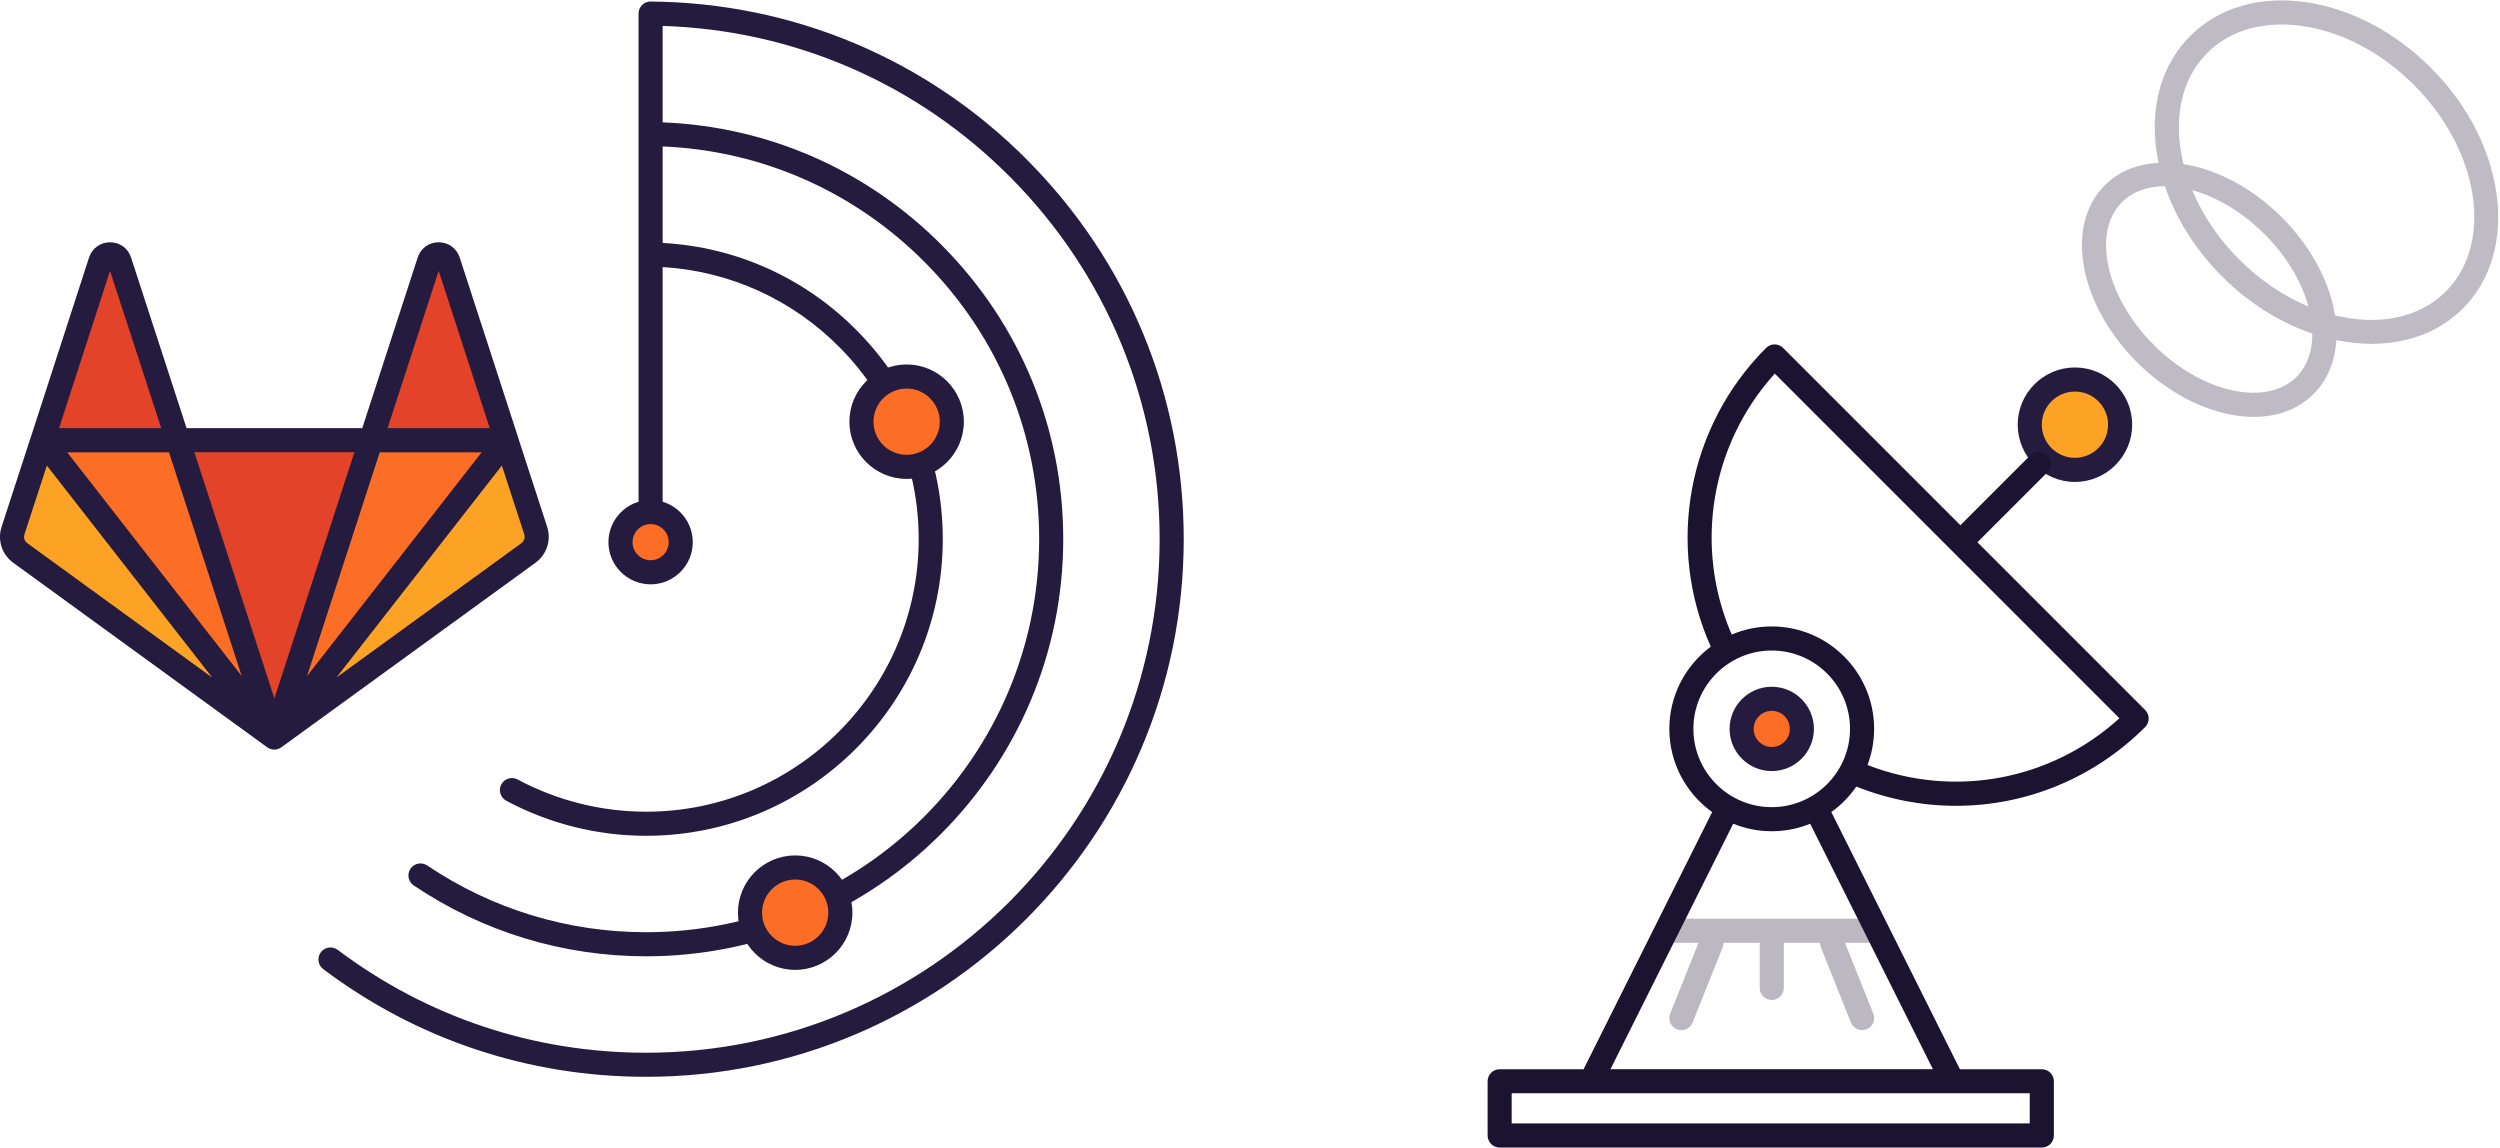 <svg xmlns="http://www.w3.org/2000/svg" viewBox="0 0 830 381" enable-background="new 0 0 830 381"><switch><g><path d="m-64.09 243.66l32.08-98.7h-64.15l32.08 98.7" fill="#e24329" transform="translate(155.2 1.16)"/><path d="m62.56 243.66l-32.08-98.7h-44.911l76.986 98.7" fill="#fc6d26" transform="translate(28.531 1.161)"/><path d="m13.997 145.9l-9.76 29.988c-.884 2.723.071 5.729 2.405 7.426l84.34 61.28-76.987-98.7" fill="#fca326" transform="translate(.089.256)"/><path d="m-15.324-134.1h44.947l-19.344-59.45c-.99-3.041-5.305-3.041-6.33 0l-19.273 59.45" fill="#e24329" transform="translate(29.422 280.26)"/><path d="m-156.09 243.66l32.08-98.7h44.947l-77.02 98.7" fill="#fc6d26" transform="translate(247.2 1.161)"/><path d="m-78.21 145.9l9.76 29.988c.884 2.723-.071 5.729-2.405 7.426l-84.34 61.25 76.987-98.66" fill="#fca326" transform="translate(246.31.256)"/><path d="m-168.85-134.1h-44.947l19.309-59.45c.99-3.041 5.305-3.041 6.33 0l19.308 59.45" fill="#e24329" transform="translate(336.97 280.26)"/><path d="m181.66 174.91l-9.591-29.466c-.047-.272-.132-.539-.237-.801l-19.231-59.21c-1.026-3.044-3.758-5-6.967-5-.015 0-.029 0-.043 0-3.21.018-5.924 1.997-6.915 5.05l-18.399 56.647h-58.34l-18.434-56.65c-.992-3.047-3.707-5.03-6.917-5.04-3.252-.012-5.978 1.947-7.02 5.05l-19.221 59.29c-.02.053-.045.102-.063.156l-9.761 29.99c-1.428 4.399.122 9.18 3.858 11.897l84.34 61.28c.706.513 1.53.764 2.351.764.603 0 1.197-.151 1.746-.418.019-.009.037-.018.056-.027.017-.008.034-.014.051-.023.045-.023.085-.053.129-.077.12-.068.239-.135.352-.216.014-.01.03-.017.044-.027.005-.004.011-.006.016-.01l84.34-61.25c3.733-2.716 5.283-7.497 3.854-11.9m-125.55-24.75l24.14 74.27-57.934-74.27h33.797m103.79 0l-57.966 74.29 24.14-74.29h33.825m-14.255-60.24l16.957 52.21h-33.914l16.957-52.21m-27.971 60.21l-26.568 81.76-26.569-81.76h53.14m-81.14-60.21l16.989 52.21h-33.915l16.926-52.21m-27.454 90.42c-.926-.673-1.309-1.86-.954-2.952l7.432-22.833 54.899 70.38-61.38-44.599m164.02-.001l-61.38 44.576 54.904-70.36 7.429 22.827c.356 1.095-.027 2.282-.95 2.954" fill="#251b3f"/><path d="m626.22 309c0-2.209-1.791-4-4-4h-68c-2.209 0-4 1.791-4 4s1.791 4 4 4h9.692l-9.406 23.515c-.82 2.051.177 4.379 2.229 5.199.487.195.989.287 1.484.287 1.587 0 3.089-.951 3.715-2.516l10-25c.195-.488.281-.99.28-1.485h12.01v15c0 2.209 1.791 4 4 4s4-1.791 4-4v-15h12.01c0 .495.085.998.28 1.485l10 25c.626 1.564 2.128 2.516 3.715 2.516.495 0 .997-.092 1.484-.287 2.052-.82 3.049-3.148 2.229-5.199l-9.406-23.515h9.692c2.209 0 4-1.791 4-4" opacity=".3" fill="#1c1330"/><g><circle cx="588.22" cy="242" r="10" fill="#fc6d26"/><path d="m588.22 256c-7.72 0-14-6.28-14-14s6.28-14 14-14 14 6.28 14 14-6.28 14-14 14m0-20c-3.309 0-6 2.691-6 6s2.691 6 6 6 6-2.691 6-6-2.692-6-6-6" fill="#251b3f"/></g><g><circle cx="216" cy="180" r="10" fill="#fc6d26"/><path d="m216 194c-7.72 0-14-6.28-14-14s6.28-14 14-14 14 6.28 14 14-6.28 14-14 14m0-20c-3.309 0-6 2.691-6 6s2.691 6 6 6 6-2.691 6-6-2.691-6-6-6" fill="#251b3f"/></g><g><circle cx="688.88" cy="141" r="15" fill="#fca326"/><path d="m688.88 160c-10.477 0-19-8.523-19-19s8.523-19 19-19 19 8.523 19 19-8.524 19-19 19m0-30c-6.07 0-11 4.935-11 11s4.935 11 11 11 11-4.935 11-11-4.935-11-11-11" fill="#251b3f"/></g><path d="m341.22 53.28c-33.37-33.632-77.83-52.37-125.19-52.773-2.251-.017-4.02 1.756-4.03 3.966 0 .019.005.036.005.055 0 .017-.005.033-.005.05v165.42c0 2.209 1.791 4 4 4s4-1.791 4-4v-81.33c22.303 1.338 43.1 10.772 58.933 26.837 16.809 17.05 26.07 39.6 26.07 63.48 0 49.902-40.598 90.5-90.5 90.5-14.856 0-29.604-3.699-42.646-10.698-1.95-1.047-4.371-.312-5.416 1.633-1.045 1.947-.313 4.372 1.633 5.416 14.203 7.621 30.26 11.649 46.43 11.649 54.31 0 98.5-44.19 98.5-98.5 0-25.997-10.07-50.54-28.369-69.1-17.347-17.6-40.17-27.888-64.63-29.23v-32.03c32.978 1.368 63.814 14.986 87.21 38.621 24.369 24.617 37.79 57.2 37.79 91.75 0 71.958-58.54 130.5-130.5 130.5-26 0-51.13-7.661-72.67-22.16-1.834-1.233-4.318-.747-5.552 1.085-1.233 1.833-.748 4.318 1.085 5.552 22.863 15.387 49.53 23.52 77.13 23.52 76.37 0 138.5-62.13 138.5-138.5 0-36.667-14.242-71.25-40.1-97.37-24.909-25.16-57.766-39.629-92.9-41v-32.02c43.72 1.379 84.62 19.16 115.54 50.33 31.895 32.14 49.46 74.79 49.46 120.07 0 94.01-76.49 170.5-170.5 170.5-37.27 0-72.67-11.809-102.37-34.15-1.766-1.326-4.273-.973-5.602.793-1.327 1.766-.973 4.273.793 5.602 31.1 23.391 68.17 35.754 107.18 35.754 98.43 0 178.5-80.07 178.5-178.5 0-47.41-18.389-92.05-51.78-125.71" fill="#251b3f"/><g><circle cx="301" cy="140" r="15" fill="#fc6d26"/><path d="m301 159c-10.477 0-19-8.523-19-19s8.523-19 19-19 19 8.523 19 19-8.523 19-19 19m0-30c-6.06 0-11 4.935-11 11s4.935 11 11 11 11-4.935 11-11-4.935-11-11-11" fill="#251b3f"/></g><g><circle cx="264" cy="303" r="15" fill="#fc6d26"/><path d="m264 322c-10.477 0-19-8.523-19-19s8.523-19 19-19 19 8.523 19 19-8.523 19-19 19m0-30c-6.06 0-11 4.935-11 11s4.935 11 11 11 11-4.935 11-11-4.935-11-11-11" fill="#251b3f"/></g><path d="m616.3 261.14c10.771 4.299 21.99 6.395 33.1 6.395 23.08-.001 45.686-9.04 62.799-26.16 1.562-1.562 1.562-4.095 0-5.656l-55.692-55.692 23.2-23.2c1.562-1.562 1.562-4.095 0-5.656-1.561-1.562-4.096-1.562-5.656 0l-23.2 23.2-58.859-58.859c-1.561-1.562-4.096-1.562-5.656 0-26.1 26.1-33.32 65.65-18.36 99.18-8.343 6.201-13.76 16.13-13.76 27.301 0 11.371 5.617 21.449 14.215 27.625l-42.689 85.37h-27.86c-2.209 0-4 1.791-4 4v18c0 2.209 1.791 4 4 4h180c2.209 0 4-1.791 4-4v-18c0-2.209-1.791-4-4-4h-27.19l-42.688-85.38c3.236-2.323 6.05-5.194 8.299-8.484m-27.07-137.07l114.41 114.41c-22.768 20.674-54.896 26.664-83.63 15.523 1.415-3.736 2.196-7.781 2.196-12.01 0-18.748-15.252-34-34-34-4.707 0-9.193.963-13.274 2.699-12.646-29.14-7.02-63.11 14.291-86.63m-27.02 117.93c0-14.337 11.663-26 26-26s26 11.663 26 26-11.663 26-26 26-26-11.663-26-26m111.67 131h-172v-10h26.333 120 25.667v10m-32.14-18h-107.06l40.751-81.5c3.948 1.607 8.259 2.5 12.777 2.5 4.518 0 8.83-.893 12.778-2.5l40.751 81.5" fill="#1c1330"/><path d="m807.07 22.531c-11.941-11.941-26.71-19.688-41.585-21.812-15.309-2.189-28.912 1.795-38.32 11.206-9.412 9.412-13.392 23.02-11.206 38.32.181 1.268.418 2.535.68 3.8-6.962.388-13.197 2.813-17.833 7.448-6.644 6.644-9.05 16.564-6.774 27.937 2.156 10.783 8.33 21.707 17.382 30.759s19.976 15.226 30.759 17.382c2.795.559 5.502.835 8.095.835 7.955 0 14.831-2.601 19.841-7.61 4.593-4.592 7.158-10.753 7.554-17.876 3.947.81 7.866 1.238 11.688 1.238 11.668 0 22.432-3.821 30.33-11.72 19.11-19.11 14.347-54.955-10.608-79.91m-44.627 102.6c-4.69 4.689-12.05 6.314-20.703 4.586-9.25-1.85-18.721-7.245-26.667-15.192-7.947-7.946-13.343-17.417-15.192-26.667-1.732-8.662-.104-16.02 4.585-20.704 3.604-3.604 8.611-5.324 14.289-5.327 3.667 10.812 10.191 21.18 19.01 30 8.995 8.995 19.403 15.353 29.933 18.928.031 5.897-1.762 10.876-5.259 14.373m-34.644-61.996c8.06 2.213 16.614 7.201 24.04 14.625 7.186 7.185 12.276 15.617 14.554 24-8.05-3.369-15.965-8.602-22.96-15.598-6.887-6.885-12.203-14.778-15.632-23.03m84.22 33.638c-8.997 8.997-22.676 11.422-36.809 7.931-.096-.612-.201-1.226-.325-1.847-2.156-10.783-8.33-21.707-17.382-30.759-9.859-9.859-21.64-15.886-32.558-17.6-.442-1.792-.802-3.588-1.059-5.386-1.821-12.746 1.354-23.943 8.941-31.529 6.189-6.19 14.78-9.443 24.656-9.443 2.229 0 4.525.166 6.873.502 13.171 1.881 26.331 8.823 37.05 19.548 21.834 21.832 26.592 52.599 10.608 68.58" opacity=".3" fill="#251b3f"/></g></switch></svg>
